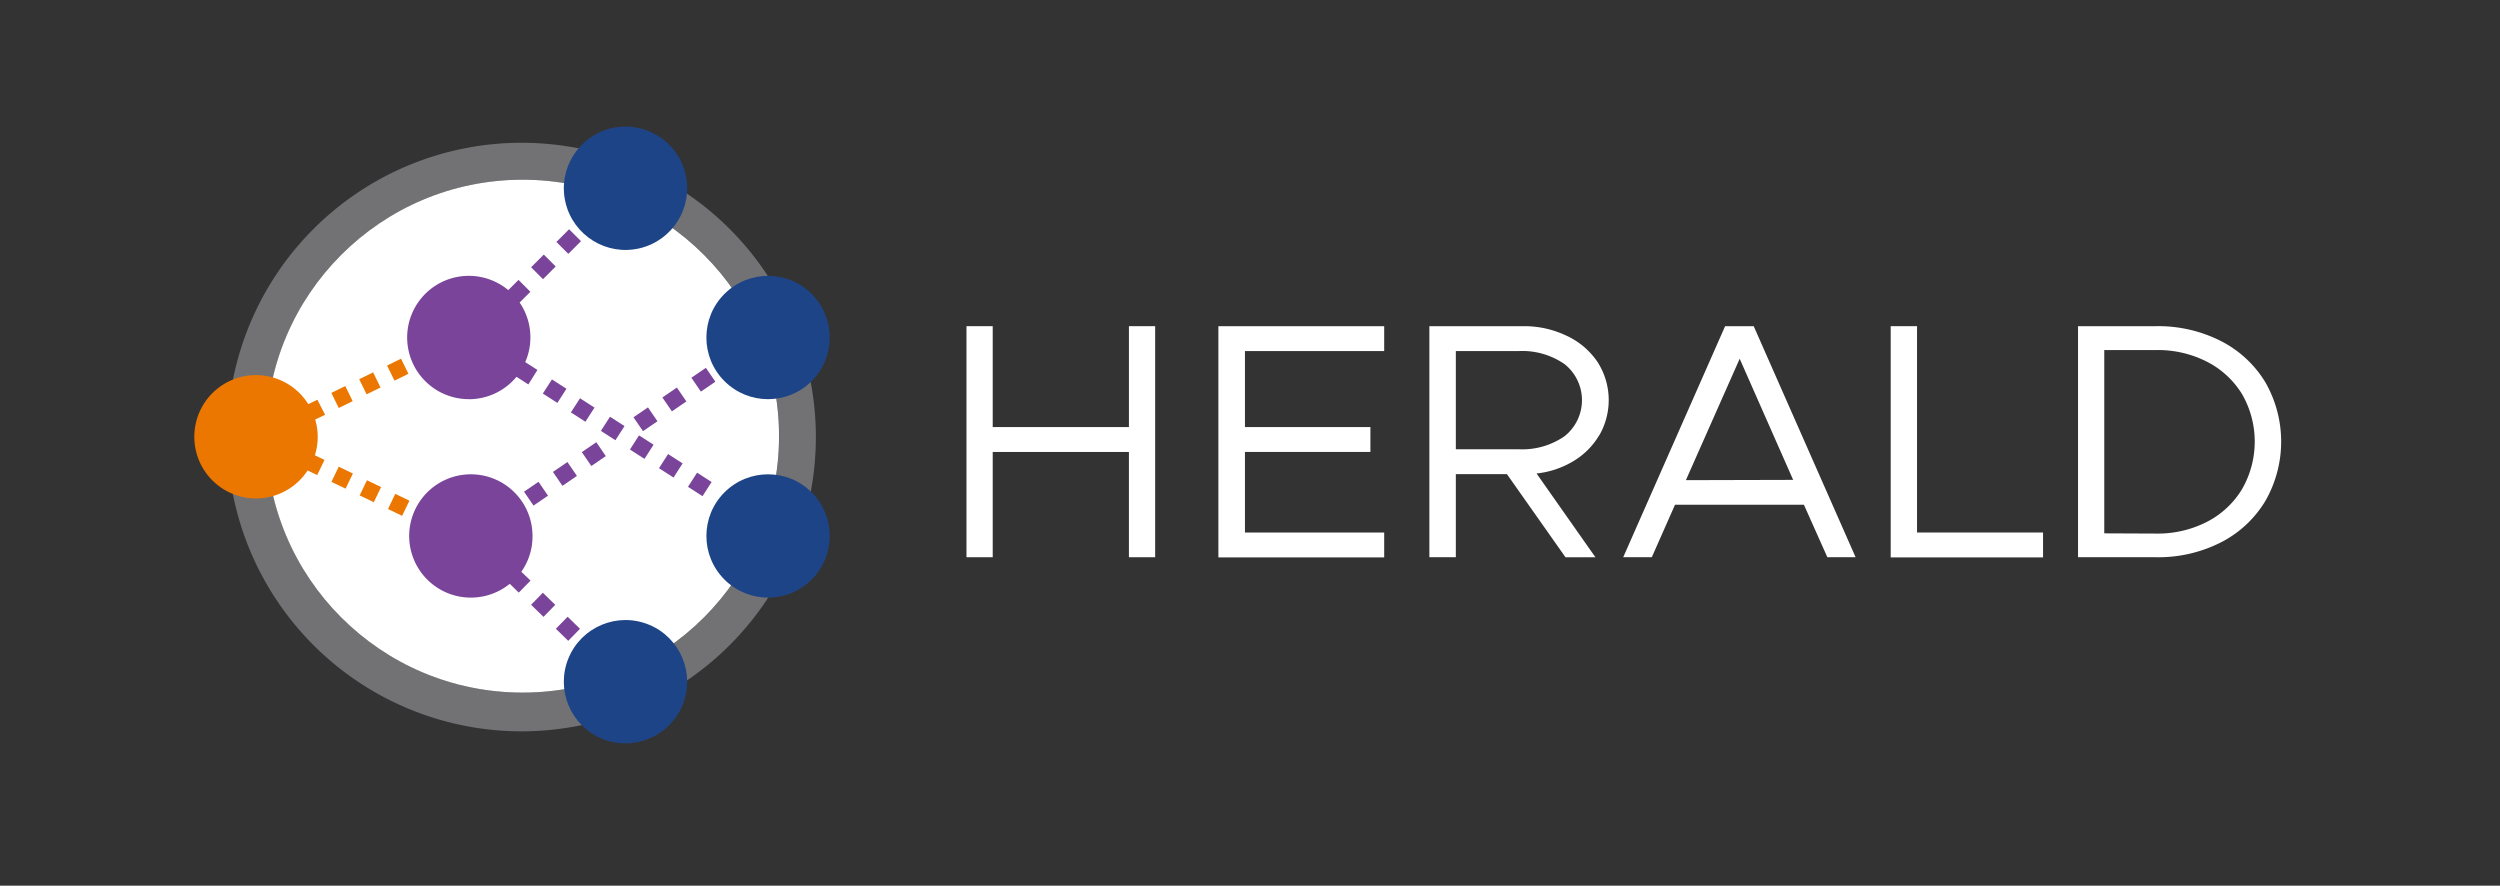 <svg id="artwork" xmlns="http://www.w3.org/2000/svg" viewBox="0 0 446 158"><rect x="0" y="0" width="446" height="158" fill="#333333" stroke="none"/>
<defs><style>.cls-1{fill:#fff;}.cls-2{fill:#727174;}.cls-3{fill:#ec7700;}.cls-4{fill:#794499;}.cls-5{fill:#1e4488;}</style></defs><path class="cls-1" d="M206.08,58.19V99.41H201.4V80.63H177.1V99.41h-4.68V58.19h4.68v18h24.3v-18Z"/><path class="cls-1" d="M222.1,62.63V76.19h22.38v4.44H222.1V95h24.84v4.44H217.36V58.19h29.58v4.44Z"/><path class="cls-1" d="M285.31,77.63a13.18,13.18,0,0,1-4.59,4.62,16,16,0,0,1-6.6,2.22l10.5,14.94h-5.34L268.84,84.59h-9.12V99.41H255V58.19h16.74a17.43,17.43,0,0,1,7.68,1.68A13.45,13.45,0,0,1,285,64.58a12.58,12.58,0,0,1,.36,13Zm-25.59,2.52h11.22a13.23,13.23,0,0,0,8.19-2.34,8.21,8.21,0,0,0,0-12.84,13.23,13.23,0,0,0-8.19-2.34H259.72Z"/><path class="cls-1" d="M321.82,90.05h-23l-4.14,9.36h-5.1l18.18-41.22h5.1l18.18,41.22H326Zm-1.92-4.44L310.36,64l-9.6,21.66Z"/><path class="cls-1" d="M364.48,95v4.44H337.3V58.19H342V95Z"/><path class="cls-1" d="M370.72,58.19h13.92a24.64,24.64,0,0,1,11.55,2.64,19.73,19.73,0,0,1,7.92,7.32,21.27,21.27,0,0,1,0,21.27,19.66,19.66,0,0,1-7.92,7.35,24.64,24.64,0,0,1-11.55,2.64H370.72Zm13.92,37a19.22,19.22,0,0,0,9.09-2.1A15.65,15.65,0,0,0,400,87.23a17,17,0,0,0,0-16.89,15.72,15.72,0,0,0-6.24-5.79,19.22,19.22,0,0,0-9.09-2.1H375.4v32.7Z"/><path class="cls-2" d="M93.05,25.47A52.5,52.5,0,1,0,145.55,78,52.5,52.5,0,0,0,93.05,25.47Zm.18,98.09A45.75,45.75,0,1,1,139,77.81,45.75,45.75,0,0,1,93.23,123.56Z"/><circle class="cls-1" cx="93.23" cy="77.81" r="45.75"/><rect class="cls-3" x="64.6" y="66.89" width="2.77" height="3" transform="translate(-23.39 36.08) rotate(-26.15)"/><rect class="cls-3" x="69.57" y="64.45" width="2.77" height="3" transform="translate(-21.8 38.02) rotate(-26.15)"/><rect class="cls-3" x="59.63" y="69.33" width="2.77" height="3" transform="translate(-24.96 34.11) rotate(-26.13)"/><path class="cls-3" d="M56.62,71.31,55,72.1a11,11,0,1,0-.12,11.83l1.71.82,1.3-2.7-1.72-.83a10.85,10.85,0,0,0,.06-6.38L58,74Z"/><rect class="cls-3" x="59.54" y="83.82" width="3" height="2.8" transform="translate(-42.21 103.32) rotate(-64.33)"/><rect class="cls-3" x="69.62" y="88.67" width="3" height="2.8" transform="translate(-40.86 115.15) rotate(-64.33)"/><rect class="cls-3" x="64.58" y="86.24" width="3" height="2.8" transform="translate(-41.54 109.23) rotate(-64.33)"/><rect class="cls-4" x="95.34" y="46.11" width="3.2" height="3" transform="translate(-5.27 82.49) rotate(-45)"/><rect class="cls-4" x="99.85" y="41.59" width="3.2" height="3" transform="translate(-0.75 84.36) rotate(-45)"/><rect class="cls-4" x="99.82" y="110.65" width="3" height="3.08" transform="translate(-49.74 106.36) rotate(-45.71)"/><rect class="cls-4" x="95.4" y="106.34" width="3" height="3.09" transform="translate(-47.99 101.95) rotate(-45.72)"/><rect class="cls-4" x="102.63" y="71.56" width="3" height="3.08" transform="matrix(0.54, -0.84, 0.84, 0.54, -13.68, 121.14)"/><rect class="cls-4" x="112.99" y="78.22" width="3" height="3.08" transform="translate(-14.53 132.91) rotate(-57.25)"/><rect class="cls-4" x="107.81" y="74.89" width="3" height="3.08" transform="translate(-14.1 127.05) rotate(-57.26)"/><rect class="cls-4" x="97.45" y="68.23" width="3" height="3.08" transform="translate(-13.26 115.26) rotate(-57.25)"/><rect class="cls-4" x="123.35" y="84.88" width="3" height="3.08" transform="translate(-15.37 144.7) rotate(-57.26)"/><rect class="cls-4" x="118.17" y="81.55" width="3" height="3.08" transform="translate(-14.94 138.82) rotate(-57.26)"/><rect class="cls-4" x="118.75" y="69.76" width="3.13" height="3" transform="translate(-19.23 80.34) rotate(-34.36)"/><rect class="cls-4" x="104.38" y="79.51" width="3.13" height="3" transform="translate(-27.24 73.91) rotate(-34.35)"/><rect class="cls-4" x="113.59" y="73.29" width="3.13" height="3" transform="translate(-22.12 78.05) rotate(-34.36)"/><rect class="cls-4" x="99.22" y="83.04" width="3.13" height="3" transform="translate(-30.13 71.64) rotate(-34.36)"/><rect class="cls-4" x="94.06" y="86.57" width="3.13" height="3" transform="translate(-33.02 69.34) rotate(-34.36)"/><rect class="cls-4" x="123.91" y="66.24" width="3.13" height="3" transform="translate(-16.33 82.64) rotate(-34.36)"/><path class="cls-4" d="M83.62,71.22a11,11,0,0,0,8.52-4l2.12,1.36L95.88,66l-2.18-1.4a11,11,0,0,0-1-10.63l1.92-1.92-2.12-2.12-1.82,1.83a11,11,0,1,0-7,19.45Z"/><path class="cls-4" d="M95,95.62a11,11,0,1,0-4.06,8.53l1.61,1.57,2.1-2.14L93,102A10.9,10.9,0,0,0,95,95.62Z"/><circle class="cls-5" cx="111.59" cy="121.62" r="11" transform="translate(-43.48 178.17) rotate(-67.5)"/><circle class="cls-5" cx="111.59" cy="33.58" r="11" transform="translate(-4.73 26.54) rotate(-13.28)"/><circle class="cls-5" cx="137.02" cy="60.22" r="11" transform="translate(-2.45 114.52) rotate(-45)"/><circle class="cls-5" cx="137.02" cy="95.62" r="11" transform="translate(-27.48 124.89) rotate(-45)"/></svg>